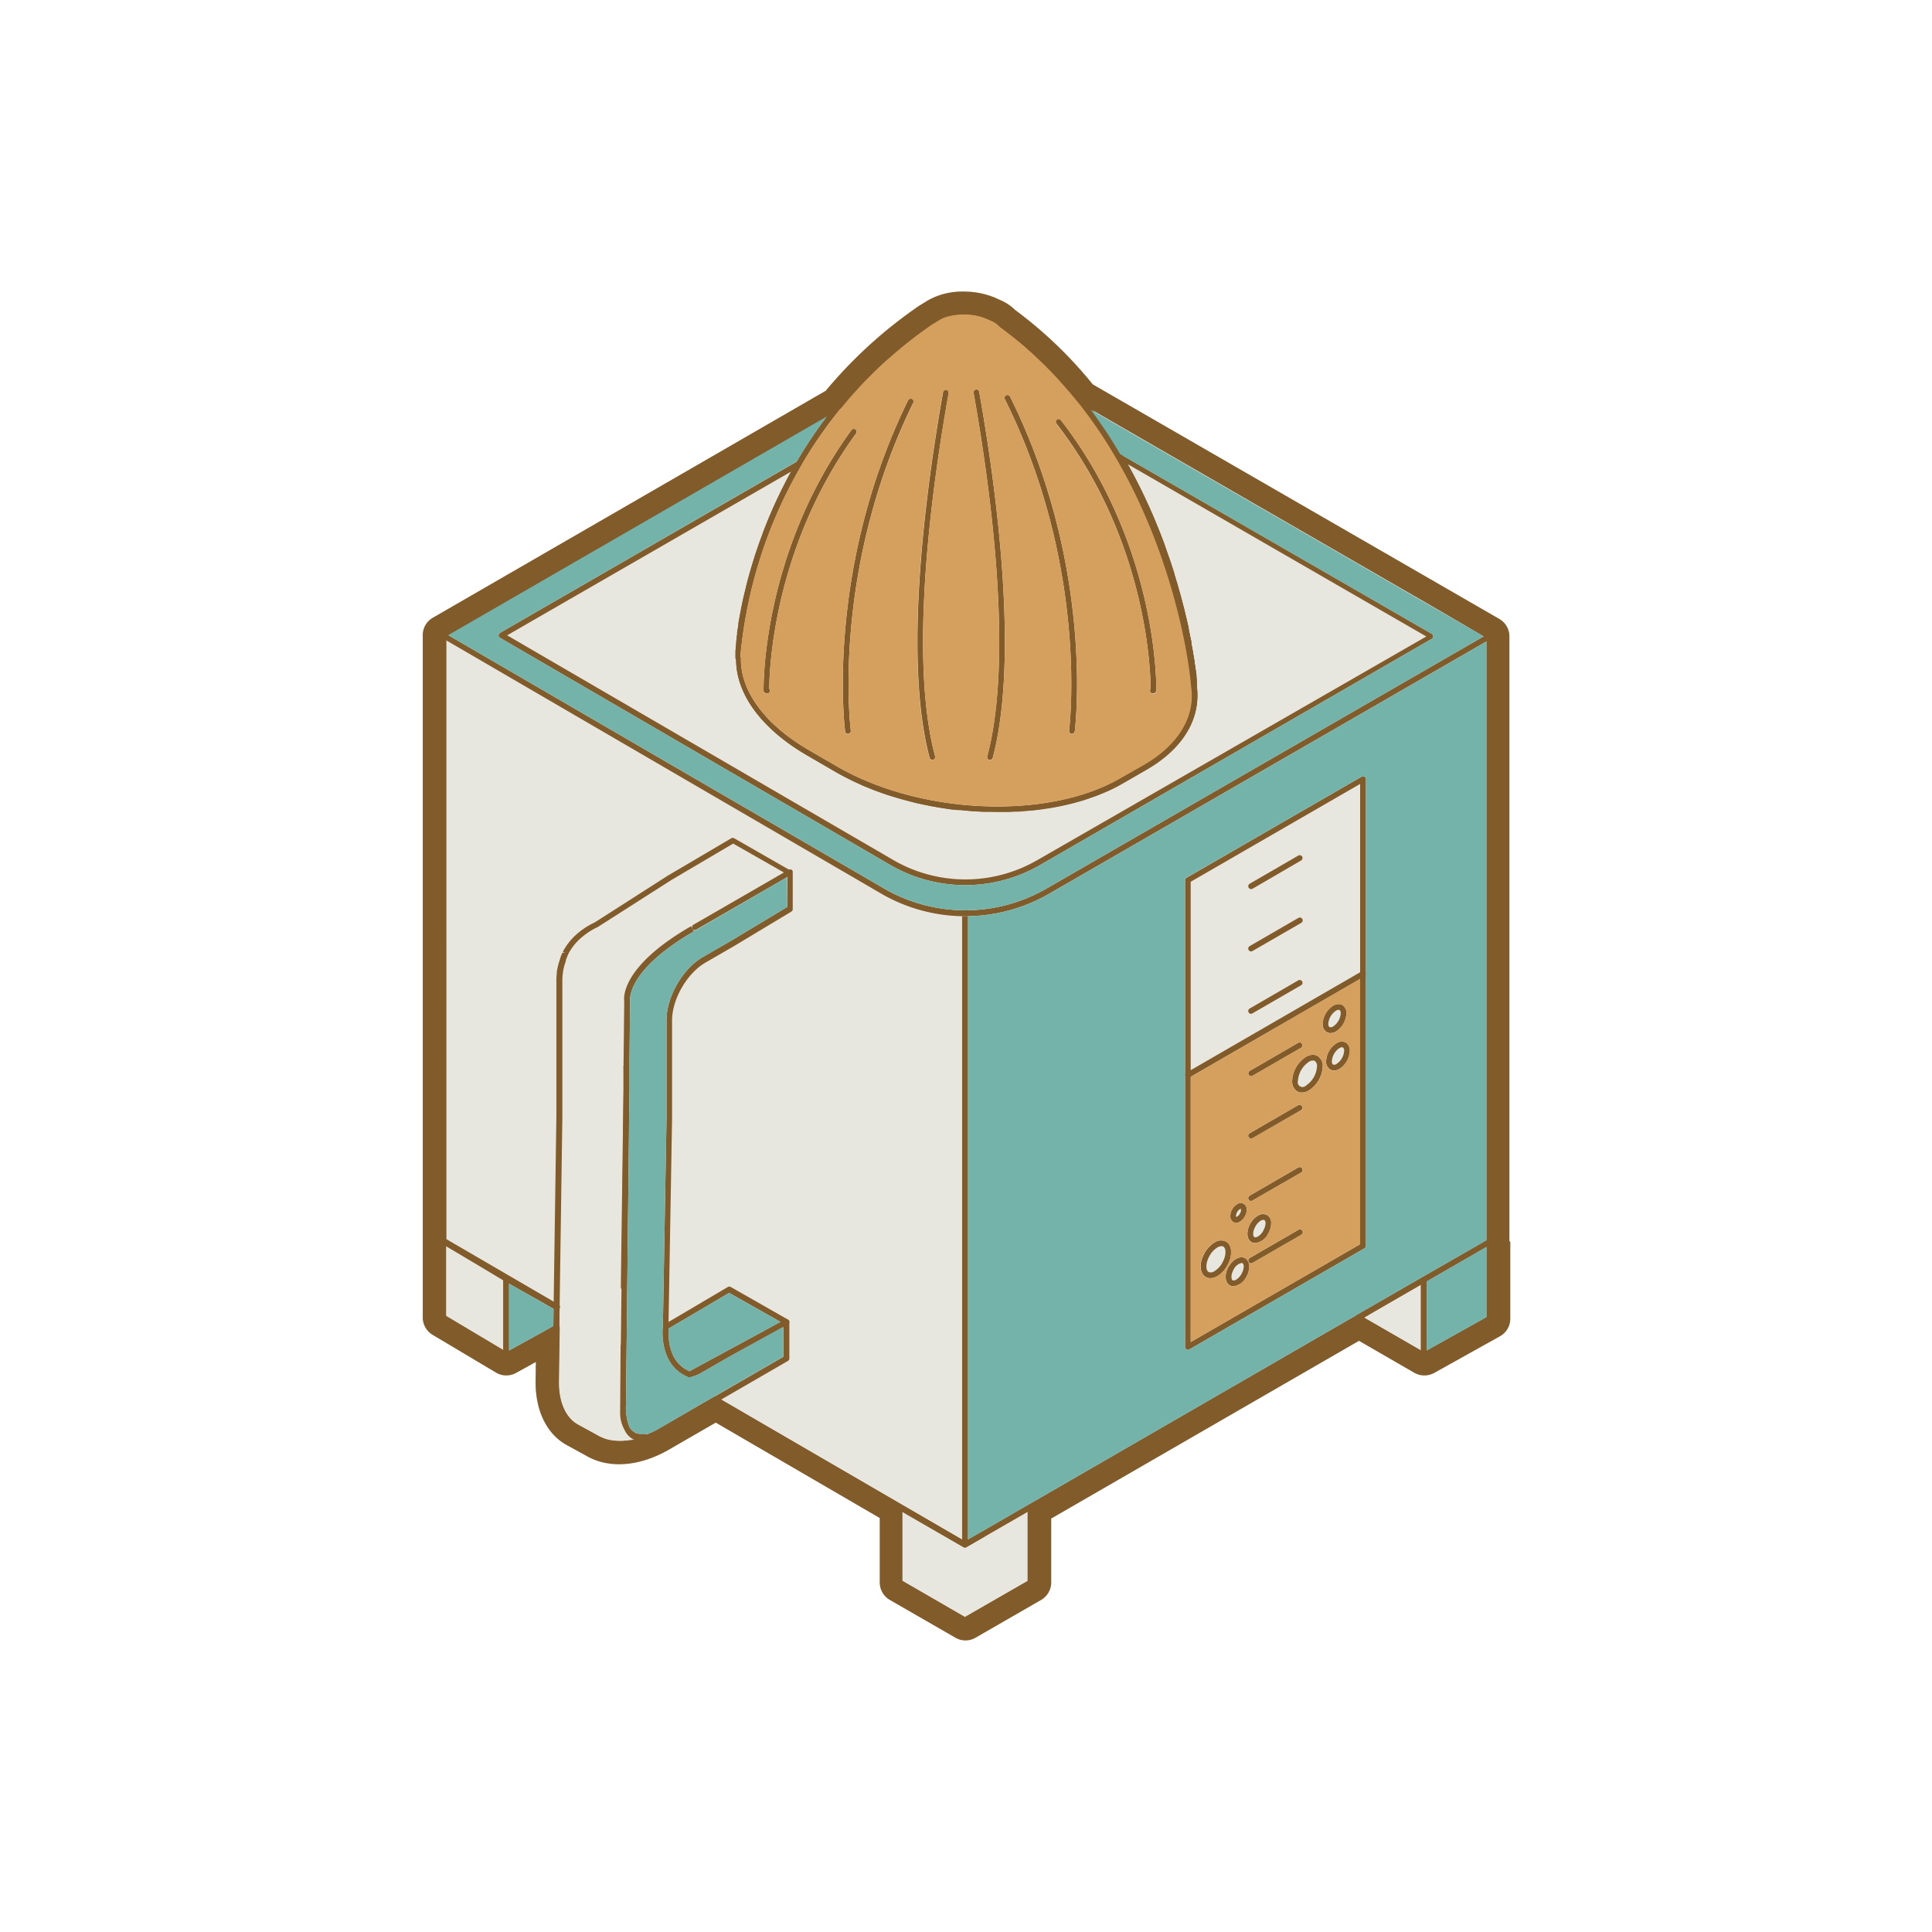 <svg id="Layer_1" data-name="Layer 1" xmlns="http://www.w3.org/2000/svg" viewBox="0 0 500 500"><defs><style>.cls-1{fill:#e8e7df;}.cls-2{fill:#825b2b;}.cls-3{fill:#d59f5e;}.cls-4{fill:#73b3a9;}</style></defs><path class="cls-1" d="M311.77,324.23a7.34,7.34,0,0,1,2.53-2.67,2.93,2.93,0,0,1,3-.22c1.64.93,1.76,3.69.28,6.25a7.3,7.3,0,0,1-2.55,2.67,3.69,3.69,0,0,1-1.79.53,2.4,2.4,0,0,1-1.21-.31C310.41,329.53,310.29,326.79,311.77,324.23Z"/><path class="cls-1" d="M318.46,315.26a3.2,3.2,0,0,1,.45-2.31,3.53,3.53,0,0,1,1.24-1.3,1.66,1.66,0,0,1,1.72-.1c.94.53,1.05,1.94.27,3.27a3.47,3.47,0,0,1-1.25,1.32,1.93,1.93,0,0,1-1,.28,1.41,1.41,0,0,1-.72-.19A1.58,1.58,0,0,1,318.46,315.26Z"/><path class="cls-1" d="M322.29,325.65a2.38,2.38,0,0,1,1,2.15,5.42,5.42,0,0,1-.77,2.65,4.31,4.31,0,0,1-3.34,2.43,1.9,1.9,0,0,1-.95-.25c-1.29-.74-1.41-2.86-.28-4.82S321,324.89,322.29,325.65Z"/><path class="cls-1" d="M323.61,316.63a5.27,5.27,0,0,1,1.91-2,2.14,2.14,0,0,1,3.45,2,5.43,5.43,0,0,1-.79,2.67,4.28,4.28,0,0,1-3.34,2.41,1.83,1.83,0,0,1-1-.25C322.6,320.7,322.48,318.58,323.61,316.63Z"/><path class="cls-1" d="M337,318.55a.73.73,0,0,1-.26,1l-12.63,7.29a.66.66,0,0,1-.37.1.74.74,0,0,1-.37-1.37L336,318.29A.73.73,0,0,1,337,318.55Z"/><path class="cls-1" d="M323.15,310.44a.73.73,0,0,1,.26-1L336,302.14a.73.73,0,0,1,1,.27.75.75,0,0,1-.26,1l-12.63,7.27a.6.6,0,0,1-.37.11A.74.74,0,0,1,323.15,310.44Z"/><path class="cls-1" d="M323.15,294.29a.73.73,0,0,1,.26-1L336,286a.75.75,0,0,1,.75,1.29l-12.63,7.29a.75.75,0,0,1-.37.09A.74.74,0,0,1,323.15,294.29Z"/><path class="cls-1" d="M323.15,278.15a.72.72,0,0,1,.26-1L336,269.86a.74.74,0,0,1,.75,1.27l-12.63,7.29a.6.6,0,0,1-.37.11A.72.72,0,0,1,323.15,278.15Z"/><path class="cls-1" d="M338,273.52a3.62,3.62,0,0,1,1.81-.54,2.43,2.43,0,0,1,1.21.32,2.92,2.92,0,0,1,1.31,2.71,7.77,7.77,0,0,1-3.59,6.2,3.61,3.61,0,0,1-1.79.54,2.51,2.51,0,0,1-1.22-.31,3,3,0,0,1-1.3-2.73A7.8,7.8,0,0,1,338,273.52Z"/><path class="cls-1" d="M342.32,265a5.89,5.89,0,0,1,2.71-4.69,2.77,2.77,0,0,1,1.4-.41,2,2,0,0,1,1,.25,2.37,2.37,0,0,1,1,2.15,5.89,5.89,0,0,1-2.69,4.68,3,3,0,0,1-1.42.42,1.91,1.91,0,0,1-1-.26A2.35,2.35,0,0,1,342.32,265Z"/><path class="cls-1" d="M348.29,269.8a2.41,2.41,0,0,1,1,2.16,5.91,5.91,0,0,1-2.7,4.67,2.77,2.77,0,0,1-1.41.41,2,2,0,0,1-1-.25,2.36,2.36,0,0,1-1.06-2.15,5.86,5.86,0,0,1,2.7-4.66A2.37,2.37,0,0,1,348.29,269.8Z"/><path class="cls-1" d="M353.13,201a.7.7,0,0,0-.74,0l-45.33,26.17a.72.72,0,0,0-.37.64V348.6a.7.7,0,0,0,.37.63.58.58,0,0,0,.37.11.66.66,0,0,0,.37-.11l45.33-26.17a.72.72,0,0,0,.37-.64V201.59A.7.7,0,0,0,353.13,201ZM352,322l-43.85,25.32V278.67L352,253.34Z"/><path class="cls-1" d="M390.63,321.18V164.68a5.21,5.21,0,0,0-2.6-4.49L282.81,99.48A110.05,110.05,0,0,0,262.69,80.2a12.37,12.37,0,0,0-4-2.62L257.41,77a21,21,0,0,0-8.07-1.54,18,18,0,0,0-9.17,2.26L238,79.05a.91.91,0,0,0-.23.15,118.81,118.81,0,0,0-24.08,21.94L112,159.88a5.19,5.19,0,0,0-2.59,4.49V341a5.23,5.23,0,0,0,2.53,4.44l16.43,9.79a5.22,5.22,0,0,0,5.16.09l5.15-2.84-.07,5.26c0,7.51,2.95,13.43,8.07,16.25l5.38,2.95c5.76,3.18,13.47,2.56,21-1.74l.23-.14,11.95-6.89,42.44,24.69v16.68a5.23,5.23,0,0,0,2.59,4.51l17,9.79a5.16,5.16,0,0,0,5.19,0l17-9.79a5.23,5.23,0,0,0,2.59-4.51V393l79.65-46,14.37,8.3a5.29,5.29,0,0,0,5.12,0l17-9.48a5.18,5.18,0,0,0,2.67-4.52V321.4A1.28,1.28,0,0,0,390.63,321.18ZM225.68,96.83c.94-.94,1.9-1.84,2.86-2.74.61-.57,1.22-1.12,1.84-1.63l.19-.17a2.46,2.46,0,0,1,.25-.22l.17-.15c.45-.4.91-.78,1.37-1.17,1.77-1.49,3.59-2.93,5.44-4.31,1.08-.8,2.16-1.58,3.27-2.34l2.15-1.32a8.68,8.68,0,0,1,1.26-.59c.19-.07.4-.13.61-.19a16.62,16.62,0,0,1,7.11-.36c.31.06.61.11.9.18s.51.13.76.21a4.91,4.91,0,0,1,.68.22,6.26,6.26,0,0,1,.65.25l1.19.52a6.46,6.46,0,0,1,2.26,1.52s0,0,.06.06l.06.06c.77.55,1.53,1.13,2.27,1.71.33.25.67.5,1,.78a1,1,0,0,1,.16.12c.51.4,1,.82,1.52,1.23v0c.22.17.43.35.65.54l.37.31c.68.58,1.37,1.17,2,1.78,1.7,1.54,3.36,3.14,5,4.82.61.62,1.21,1.26,1.81,1.91.31.31.6.63.9,1s.59.66.87,1,.6.65.88,1,.59.68.87,1c.58.68,1.14,1.38,1.71,2.08l.09.1s0,0,0,0c.27.34.55.68.82,1a118.56,118.56,0,0,1,9,13.34c13.38,22.78,18.55,47.95,19.5,59.27a14.72,14.72,0,0,1,.16,2.37v.22c-.09,6.83-4.5,13.11-12.43,17.69l-6.09,3.51c-18.8,10.86-51.74,9.45-73.43-3.16l-7.17-4.16c-11.35-6.61-17.77-15.29-17.59-23.81a.64.64,0,0,0-.15-.44,119.87,119.87,0,0,1,15.89-49.6,113,113,0,0,1,10.08-14.56s0-.05.06-.07a0,0,0,0,0,0,0s0,0,.06,0c.83-1,1.67-2,2.52-3s1.79-2,2.71-3c.68-.72,1.36-1.41,2.06-2.11Q225.31,97.18,225.68,96.83ZM173,344.52a3.39,3.39,0,0,1,0-.47.53.53,0,0,1,0-.13.22.22,0,0,1,0-.11l15.68-9.24L202,342.11l-23.59,12.77h0c-.18-.08-.33-.16-.49-.25a8.28,8.28,0,0,1-4-4.46c-.09-.21-.17-.43-.24-.64a7.08,7.08,0,0,1-.22-.75c-.06-.23-.12-.45-.17-.66a.06.06,0,0,0,0,0,15.81,15.81,0,0,1-.28-3C173,344.88,173,344.7,173,344.52ZM228.75,230,116,164.37l98-56.6a117.08,117.08,0,0,0-7.77,11.63v0L129.4,163.79a.74.74,0,0,0-.37.63.73.73,0,0,0,.37.64l101,58.79a38.66,38.66,0,0,0,38.68.07l101.46-58.59a.74.74,0,0,0,.37-.64.76.76,0,0,0-.37-.64l-80.65-46.53h0c-.59-1-1.2-2-1.82-3s-1.19-1.86-1.79-2.8-1.08-1.61-1.65-2.41c-.77-1.11-1.55-2.21-2.37-3.27l87.33,50.38L384,164.68,270.76,230A42,42,0,0,1,228.75,230Zm-97,102.24,4.43,2.5,7.14,4.05-.07,4.44-2.83,1.57-2.52,1.38-6.15,3.39ZM170,370.06a1.88,1.88,0,0,1-.36.18,1.06,1.06,0,0,1-.28.13,6.54,6.54,0,0,1-.77.36c-.13,0-.23.09-.35.12l-.25.07a.63.63,0,0,1-.8.18l-.38,0a3.54,3.54,0,0,1-.45,0h-.11a1.27,1.27,0,0,1-.28,0l-.25,0h-.16a.39.39,0,0,0-.18,0h-.08l-.17-.13s-.06,0-.08,0l-.18-.06a.57.57,0,0,0-.29,0,.69.69,0,0,0-.24-.19,1.68,1.68,0,0,1-.44-.29l-.3-.22-.19-.19v0l0,0,0,0s0,0,0,0a1.56,1.56,0,0,1-.18-.21.3.3,0,0,0-.07-.1.57.57,0,0,0-.08-.13,2.08,2.08,0,0,1-.19-.29,14,14,0,0,1-.89-5.73l.89-81.8v-.23l0-2.68,0-2.83h0l.18-16.85a.66.66,0,0,0,0-.14c0-.09-1.22-7.72,16.53-18l-.37-.64a.72.72,0,0,0,.64.37.71.71,0,0,0,.37-.1L203.73,227v7.73l-14.31,8.62-7.57,4.37c-5.16,3-9.35,10.25-9.35,16.21l0,25.42-.95,53.92c0,.11-1.28,10,6.6,13.13a.78.78,0,0,0,.26,0h.15s0,0,0,0l.12,0a9.4,9.4,0,0,0,2.9-1.14l7.56-4.35,13.58-7.5v7.74l-18,10.4h-.05l0,0-3.23,1.87Zm181.15-29.7-84.81,49-12.22,7.07h0l-3.61,2.07V237.12h-.66a43.31,43.31,0,0,0,21.69-5.81L384.7,166V321l-16.59,9.58L353.41,339Zm33.59.5-15.5,8.66v-17.9l15.41-8.9,0,0h.05Zm-87-162.55a.75.75,0,0,0-.1.77.78.78,0,0,0,.68.43.89.89,0,0,0,.31-.06l.16-.08a.74.74,0,0,0,.43-.66c0-.36.67-37.25-24.7-70a.75.75,0,0,0-1.05-.14.76.76,0,0,0-.13,1C297,140.17,297.77,174.35,297.77,178.31Zm-21.08,10.75a.74.74,0,0,0,.62.85h.1a.74.74,0,0,0,.74-.64c.05-.42,5.34-42.25-16.79-86.7a.75.75,0,0,0-1.34.66C282,147.25,276.73,188.66,276.69,189.06Zm-21.19,6.65a.76.76,0,0,0,.52.92.65.65,0,0,0,.19,0,.76.76,0,0,0,.72-.55c6.94-26.18.78-70.59-3.52-94.74a.73.73,0,0,0-.85-.59.75.75,0,0,0-.6.86C256.23,125.64,262.38,169.8,255.5,195.71Zm-14.26.94a.62.62,0,0,0,.19,0,.76.76,0,0,0,.52-.92c-6.85-25.82-.74-69.89,3.51-93.88a.74.74,0,1,0-1.45-.26c-4.28,24.1-10.42,68.42-3.48,94.53A.75.75,0,0,0,241.24,196.65Zm-22.52-7.38a.72.72,0,0,0,.73.64h.1a.77.77,0,0,0,.64-.85c-.06-.4-5.22-41.18,16.16-84.83a.74.74,0,0,0-.34-1,.75.75,0,0,0-1,.34C213.43,147.64,218.66,188.85,218.72,189.27Zm2.62-78.06a.72.72,0,0,0-1,.16c-23.33,32-22.73,67-22.71,67.34a.73.73,0,0,0,.46.66l.18.08a.67.67,0,0,0,.28.06.73.73,0,0,0,.68-.46.72.72,0,0,0-.12-.77c0-3.91.73-36.23,22.41-66A.72.72,0,0,0,221.34,111.21Z"/><path class="cls-2" d="M144,339a.75.75,0,0,1-.38-.1l-29.48-17.15a.74.74,0,0,1-.37-.64V164.37a.74.74,0,1,1,1.48,0V320.66L144.4,337.6A.74.74,0,0,1,144,339Z"/><path class="cls-2" d="M386.18,164.68V321.4a.75.75,0,0,1-.37.64l-1.09.65h-.05l0,0-15.41,8.9-1.48.84v0l-13.42,7.73s0,0-.05,0l-2.77,1.6-84.07,48.55-1.48.84v0l-11.11,6.4s0,0,0,0l-4.72,2.73a.71.71,0,0,1-.37.1.66.66,0,0,1-.37-.1L232,390.3,185.15,363l-.37-.21a.73.73,0,0,1-.27-1,.74.74,0,0,1,.2-.23l0,0h.05a.34.34,0,0,1,.15-.06.74.74,0,0,1,.56.07l1.1.64L249,398.46l.74.43.74-.43,3.61-2.07h0l12.22-7.07,84.81-49,2.28-1.32,14.7-8.49L384.7,321V164.68a.74.74,0,0,1,.74-.74.76.76,0,0,1,.3.05l.07,0a.57.57,0,0,1,.15.12.61.61,0,0,1,.12.15A.64.64,0,0,1,386.18,164.68Z"/><path class="cls-2" d="M384.63,322.72l-15.41,8.9,15.45-8.92A0,0,0,0,1,384.63,322.72Zm1.55-1.41a.7.7,0,0,0-.35-.55.75.75,0,0,0-.74,0l-.86.5-.29.17h0l-15.82,9.12a.76.76,0,0,0-.37.64v19.58a.75.75,0,0,0,.37.66.81.81,0,0,0,.74,0l17-9.48a.71.71,0,0,0,.39-.64V321.4A.15.15,0,0,0,386.18,321.31Zm-1.46,19.55-15.5,8.66v-17.9l15.45-8.92h.05Z"/><path class="cls-2" d="M368.85,330.55a.75.75,0,0,0-.74,0L353.41,339l-2.28,1.32a.75.75,0,0,0-.35.64.74.74,0,0,0,.37.63l.35.21,16.61,9.59a.81.81,0,0,0,.74,0,.75.75,0,0,0,.37-.66V331.19A.72.72,0,0,0,368.85,330.55Zm-14.7,9.78h0l13.57-7.85v17L353,341Z"/><path class="cls-2" d="M249.72,420.09a.74.74,0,0,1-.37-.1l-16.95-9.8a.73.73,0,0,1-.37-.64V390a.74.74,0,0,1,1.11-.65l16.59,9.58,16.59-9.58a.75.75,0,0,1,.74,0,.74.74,0,0,1,.37.64v19.59a.73.73,0,0,1-.37.64l-17,9.8A.69.69,0,0,1,249.72,420.09Zm-16.21-11,16.21,9.38L266,409.12V391.24L250.1,400.4a.75.75,0,0,1-.74,0l-15.85-9.15Z"/><path class="cls-2" d="M131.39,330.32l0,0L115.83,321l-.55-.32-.35-.21a.75.75,0,0,0-.74,0,.73.73,0,0,0-.39.64V341a.77.77,0,0,0,.37.63l16.42,9.8h0a.69.69,0,0,0,.37.1.6.6,0,0,0,.2,0,.44.44,0,0,0,.16-.06h0a.74.74,0,0,0,.37-.64V330.92A.68.68,0,0,0,131.39,330.32Zm-16.11-7.93,14.95,8.95v18.15l-14.95-8.92Z"/><path class="cls-2" d="M144.4,337.66l-1.1-.62-11.91-6.72,0,0a.7.7,0,0,0-.74,0,.72.72,0,0,0-.37.63v19.87a.76.76,0,0,0,.36.64h0a.69.69,0,0,0,.37.1.6.6,0,0,0,.2,0,.44.44,0,0,0,.16-.06h0l11.86-6.52v0l1.11-.6a.77.77,0,0,0,.38-.61v-.07l.08-5.29v-.05A.76.76,0,0,0,144.4,337.66Zm-4,7.1-2.52,1.38-6.15,3.41V332.2l4.43,2.5,7.14,4v0l-.07,4.44Z"/><path class="cls-2" d="M386.08,164.31a.61.61,0,0,0-.12-.15.57.57,0,0,0-.15-.12l-.07,0L279.9,102.93l-.12-.07a.73.73,0,0,0-.93.16.7.7,0,0,0,0,.93.47.47,0,0,1,.06.09s0,0,0,0c.27.34.55.68.82,1a118.56,118.56,0,0,1,9,13.34c13.38,22.78,18.55,47.95,19.5,59.27a14.72,14.72,0,0,1,.16,2.37v.22c-.09,6.83-4.5,13.11-12.43,17.69l-6.09,3.51c-18.8,10.86-51.74,9.45-73.43-3.16l-7.17-4.16c-11.35-6.61-17.77-15.29-17.59-23.81a.64.64,0,0,0-.15-.44,119.87,119.87,0,0,1,15.89-49.6,113,113,0,0,1,10.08-14.56s0-.05.06-.07a0,0,0,0,0,0,0,.74.74,0,0,0,0-1,.72.72,0,0,0-.93-.16l-.1,0,0,0L114.25,163.68l-.08,0a.41.41,0,0,0-.14.12.53.53,0,0,0-.12.14.65.65,0,0,0-.11.38.72.72,0,0,0,.37.63l1.11.65L228,231.24a43.37,43.37,0,0,0,43.49.07L384.7,166l1.11-.64a.73.73,0,0,0,.37-.63A.64.64,0,0,0,386.08,164.31ZM270.76,230a42,42,0,0,1-42-.08L116,164.37l98-56.6a117.08,117.08,0,0,0-7.77,11.63v0a.76.76,0,0,0-.11.16c-.46.8-.92,1.59-1.35,2.37l-.41.77c-.31.56-.61,1.13-.91,1.69l-1.21,2.39-.18.37c-.1.2-.21.41-.29.6s-.11.21-.15.31-.11.21-.14.3-.08.18-.13.27-.09.16-.13.25-.08.18-.12.27c-.33.68-.62,1.34-.92,2-.19.4-.37.82-.53,1.22-.57,1.27-1.08,2.53-1.56,3.76-.29.74-.58,1.48-.84,2.21s-.55,1.48-.8,2.2c-.18.48-.34,1-.49,1.41-.09.25-.18.5-.25.76l-.17.47c-.17.55-.35,1.1-.51,1.63l-.18.56-.45,1.5c-.2.68-.4,1.35-.57,2-.06.21-.12.41-.17.61-.15.54-.29,1.09-.43,1.61-.06.24-.12.48-.17.71s-.15.59-.21.88-.15.62-.22.91-.15.6-.21.89c-.16.67-.3,1.32-.43,2-.11.46-.19.89-.27,1.32a.28.28,0,0,0,0,.09c-.06.26-.11.53-.17.8s-.07.43-.11.63-.09.49-.14.73a3,3,0,0,1-.06.34c0,.12,0,.25-.07.37s0,.12,0,.16-.06.34-.08.52a1.08,1.08,0,0,0,0,.19c-.06.39-.12.76-.18,1.12s-.09.57-.14.84,0,.3,0,.43-.05.36-.08.52a5,5,0,0,1-.07.56,1.52,1.52,0,0,1,0,.21s0,0,0,0c-.05.35-.08.69-.12,1a1.66,1.66,0,0,0,0,.22.18.18,0,0,1,0,.11c-.07.72-.13,1.34-.17,1.85,0,.07,0,.15,0,.22v0a1,1,0,0,0,0,.17c0,.06,0,.12,0,.16s0,0,0,.06c0,.22,0,.41,0,.56s0,.48,0,.49a.82.82,0,0,0,.16.49c0,8.95,6.65,17.94,18.33,24.73l7.17,4.16c.71.41,1.42.81,2.16,1.2s1.67.87,2.53,1.27l.27.14,2.18,1c.92.4,1.85.77,2.8,1.14.63.25,1.27.49,1.92.71,1,.36,2,.7,3,1,.45.13.89.28,1.33.4.23.07.45.15.69.21s.43.13.65.17l.56.17.31.08c.49.12,1,.26,1.48.37a4.5,4.5,0,0,0,.7.18c.34.09.67.18,1,.24l1.37.3c.73.16,1.46.29,2.2.44l1.76.31c.52.09,1.05.18,1.57.25l1.75.26.4,0h.21q.47.08.93.12a1.63,1.63,0,0,0,.31,0l.31,0,.27,0c1.13.13,2.26.24,3.39.31l1.16.08h0l1.19.06c.16,0,.34,0,.51,0h.69c.35,0,.69,0,1.05,0s.58,0,.86,0H259c.29,0,.57,0,.86,0h.57l1.12,0h0l1.11-.06c.2,0,.39,0,.57,0,.63,0,1.29-.09,1.92-.14l1.41-.11c.18,0,.36,0,.52-.06a.16.16,0,0,0,.12,0c.34,0,.68-.06,1-.1s.61-.08.9-.12l1.91-.28.45-.06c1.44-.24,2.83-.51,4.21-.82s2.81-.68,4.16-1.08c.43-.13.86-.26,1.27-.41a10.16,10.16,0,0,0,1-.34l1.38-.48a.85.85,0,0,0,.17-.06c.59-.23,1.18-.46,1.76-.71s1.2-.5,1.79-.78c1.17-.55,2.31-1.14,3.39-1.77l6.09-3.51c8.39-4.83,13.07-11.55,13.17-18.92a.57.57,0,0,0,0-.26,19.24,19.24,0,0,0-.16-2.53,2.87,2.87,0,0,1,0-.36s0-.07,0-.13a2.46,2.46,0,0,0,0-.26c0-.11,0-.25,0-.4a0,0,0,0,0,0,0,.81.81,0,0,0,0-.15c0-.06,0-.13,0-.19s0-.37-.06-.58a.42.42,0,0,1,0-.12v-.09c0-.1,0-.2,0-.32,0-.28-.08-.59-.12-.93s-.09-.69-.15-1-.12-.94-.21-1.44c0-.31-.09-.65-.14-1s-.15-.86-.23-1.32a.18.18,0,0,0,0-.06c0-.24-.08-.47-.12-.73s-.07-.4-.12-.62-.1-.58-.16-.89-.08-.4-.12-.6a2,2,0,0,0,0-.2c0-.26-.1-.53-.16-.81s-.08-.39-.12-.58-.12-.58-.18-.87-.13-.61-.19-.91l0-.22c-.1-.52-.22-1-.35-1.57-.15-.71-.33-1.42-.51-2.16-.07-.28-.14-.58-.22-.88,0,0,0-.06,0-.1-.08-.3-.15-.61-.24-.92-.43-1.7-.92-3.48-1.45-5.32q-.15-.56-.33-1.11c-.17-.59-.35-1.2-.55-1.81l0-.13c-.28-.92-.59-1.85-.9-2.8-.21-.64-.43-1.29-.67-1.95-.33-.95-.68-1.92-1-2.89-.13-.37-.26-.74-.41-1.11l-.24-.64c-.1-.25-.19-.5-.3-.76-.26-.68-.53-1.37-.82-2.07s-.67-1.63-1-2.44a6.66,6.66,0,0,1-.31-.73l-.51-1.13c-.56-1.29-1.17-2.59-1.79-3.91-.41-.87-.84-1.75-1.29-2.62-.18-.37-.37-.74-.56-1.11-.76-1.48-1.56-3-2.39-4.46-.46-.8-.9-1.59-1.37-2.38a.82.82,0,0,0-.11-.17h0c-.59-1-1.2-2-1.82-3s-1.19-1.86-1.79-2.8-1.08-1.61-1.65-2.41c-.77-1.11-1.55-2.21-2.37-3.27l87.33,50.38L384,164.68Z"/><path class="cls-2" d="M370.58,164.05l-80.65-46.53h0l-.16-.09a.74.74,0,0,0-1,1c13.38,22.78,18.55,47.95,19.5,59.27a14.72,14.72,0,0,1,.16,2.37v.22c-.09,6.83-4.5,13.11-12.43,17.69l-6.09,3.51c-18.8,10.86-51.74,9.45-73.43-3.16l-7.17-4.16c-11.35-6.61-17.77-15.29-17.59-23.81a.64.64,0,0,0-.15-.44,119.87,119.87,0,0,1,15.89-49.6.74.74,0,0,0-1-1l-.16.09v0L129.4,163.79a.74.74,0,0,0-.37.63.73.73,0,0,0,.37.64l101,58.79a38.66,38.66,0,0,0,38.68.07l101.46-58.59a.74.74,0,0,0,.37-.64A.76.76,0,0,0,370.58,164.05Zm-102.2,58.59a37.18,37.18,0,0,1-37.2-.07l-99.93-58.15L204.82,122l-.41.77c-.31.56-.61,1.13-.91,1.69l-1.21,2.39-.18.37c-.1.2-.21.41-.29.6s-.11.21-.15.31-.19.39-.27.57-.09.16-.13.25-.08.18-.12.27c-.33.68-.62,1.34-.92,2-.19.4-.37.82-.53,1.22-.57,1.27-1.08,2.53-1.56,3.76-.29.74-.58,1.48-.84,2.21s-.55,1.48-.8,2.2c-.18.48-.34,1-.49,1.41-.09.25-.18.5-.25.76l-.17.47c-.17.55-.35,1.1-.51,1.63l-.18.56-.45,1.5c-.2.68-.4,1.35-.57,2-.06.21-.12.41-.17.61-.15.54-.29,1.09-.43,1.61-.06.24-.12.48-.17.71s-.15.59-.21.88-.15.62-.22.91-.15.6-.21.89c-.16.67-.3,1.32-.43,2-.11.46-.19.89-.27,1.32a.28.28,0,0,0,0,.09c-.06.26-.11.53-.17.8s-.07.43-.11.63-.09.49-.14.73a3,3,0,0,1-.06.34c0,.12,0,.25-.07.37s-.08.46-.1.68a1.08,1.08,0,0,0,0,.19c-.06.39-.12.76-.18,1.12s-.09.57-.14.84,0,.3,0,.43-.05.36-.08.52a5,5,0,0,1-.07.56,1.52,1.52,0,0,1,0,.21s0,0,0,0c-.05.35-.08.69-.12,1a1.66,1.66,0,0,0,0,.22.18.18,0,0,1,0,.11c-.07.72-.13,1.34-.17,1.85,0,.07,0,.15,0,.22v0a.09.09,0,0,0,0,.05V169c0,.06,0,.12,0,.16s0,0,0,.06c0,.22,0,.41,0,.56s0,.48,0,.49a.82.82,0,0,0,.16.49c0,8.95,6.65,17.94,18.33,24.73l7.17,4.16c.71.41,1.42.81,2.16,1.2s1.67.87,2.53,1.27l.27.14,2.18,1c.92.4,1.85.77,2.8,1.14.63.25,1.27.49,1.92.71,1,.36,2,.7,3,1,.45.13.89.28,1.33.4l1.34.38c.78.22,1.57.43,2.35.62a4.5,4.5,0,0,0,.7.18c.78.2,1.58.37,2.38.54s1.46.29,2.2.44l1.76.31c.52.09,1.05.18,1.57.25.71.11,1.42.21,2.15.3h.21q.47.08.93.12a1.63,1.63,0,0,0,.31,0l.31,0,.27,0c1.13.13,2.26.24,3.39.31l1.16.08h0l1.19.06c.4,0,.8,0,1.2,0,.91,0,1.83.05,2.75.05H259c.29,0,.57,0,.86,0h.57c.75,0,1.51-.05,2.26-.09.2,0,.39,0,.57,0,.63,0,1.29-.09,1.92-.14s1.29-.1,1.93-.17a.16.16,0,0,0,.12,0c.63-.06,1.29-.15,1.92-.22l1.91-.28.45-.06c1.44-.24,2.83-.51,4.21-.82s2.81-.68,4.16-1.08c.43-.13.86-.26,1.27-.41a10.16,10.16,0,0,0,1-.34l1.38-.48a.85.85,0,0,0,.17-.06c.59-.23,1.18-.46,1.76-.71s1.2-.5,1.79-.78c1.17-.55,2.31-1.14,3.39-1.77l6.09-3.51c8.39-4.83,13.07-11.55,13.17-18.92a.57.57,0,0,0,0-.26,19.24,19.24,0,0,0-.16-2.53,2.87,2.87,0,0,1,0-.36s0-.07,0-.13a2.46,2.46,0,0,0,0-.26c0-.11,0-.25,0-.4a0,0,0,0,0,0,0,.81.81,0,0,0,0-.15c0-.06,0-.13,0-.19s-.06-.45-.09-.7,0-.26,0-.41-.08-.59-.12-.93-.09-.69-.15-1-.12-.94-.21-1.44c0-.31-.09-.65-.14-1s-.15-.86-.23-1.32a.18.18,0,0,0,0-.06c0-.24-.08-.47-.12-.73s-.07-.4-.12-.62-.1-.58-.16-.89l-.09-.5a.38.38,0,0,1,0-.1,2,2,0,0,0,0-.2c0-.26-.1-.53-.16-.81s-.08-.39-.12-.58-.12-.58-.18-.87-.13-.61-.19-.91l0-.22c-.1-.52-.22-1-.35-1.57-.15-.71-.33-1.42-.51-2.16-.07-.33-.14-.65-.23-1s-.15-.61-.24-.92c-.43-1.7-.92-3.48-1.45-5.32q-.15-.56-.33-1.11c-.17-.59-.35-1.2-.55-1.81l0-.13c-.28-.92-.59-1.85-.9-2.8-.21-.64-.43-1.29-.67-1.95-.33-.95-.68-1.92-1-2.89-.13-.37-.26-.74-.41-1.11l-.24-.64c-.1-.25-.19-.5-.3-.76-.26-.68-.53-1.37-.82-2.07s-.67-1.63-1-2.44a6.66,6.66,0,0,1-.31-.73l-.51-1.13c-.56-1.29-1.17-2.59-1.79-3.91-.41-.87-.84-1.75-1.29-2.62-.18-.37-.37-.74-.56-1.11-.76-1.48-1.56-3-2.39-4.46l77.32,44.62Zm-77.27-61.21c0-.18,0-.34.08-.52s0-.1,0-.16C191.18,161,191.13,161.21,191.11,161.43Zm10.29-32.78c0-.09.08-.18.13-.27s.09-.19.14-.3C201.56,128.28,201.48,128.47,201.4,128.65ZM306.26,158s0,.07,0,.1c.08.3.15.6.22.88C306.42,158.63,306.35,158.31,306.26,158Z"/><path class="cls-2" d="M309.74,177.54a2.87,2.87,0,0,1,0-.36s0-.07,0-.13a2.46,2.46,0,0,0,0-.26c0-.13,0-.28-.05-.44a.81.81,0,0,0,0-.15c0-.06,0-.13,0-.19s0-.37-.06-.58a1.33,1.33,0,0,1,0-.21c0-.1,0-.2,0-.32,0-.28-.08-.59-.12-.93s-.09-.69-.15-1-.12-.94-.21-1.44c0-.31-.09-.65-.14-1s-.15-.86-.23-1.32a.18.18,0,0,0,0-.06c0-.24-.08-.47-.12-.73s-.07-.4-.12-.62-.1-.58-.16-.89l-.09-.5a.38.38,0,0,1,0-.1,2,2,0,0,0,0-.2c0-.26-.1-.53-.16-.81s-.08-.39-.12-.58-.12-.58-.18-.87-.13-.61-.19-.91l0-.22c-.1-.52-.22-1-.35-1.57-.15-.71-.33-1.42-.51-2.16-.07-.28-.14-.58-.22-.88s-.16-.68-.25-1c-.43-1.7-.92-3.48-1.45-5.32q-.15-.56-.33-1.11c-.17-.59-.35-1.2-.55-1.81l0-.13c-.28-.92-.59-1.85-.9-2.8-.21-.64-.43-1.29-.67-1.95-.33-.95-.68-1.92-1-2.89-.13-.37-.26-.74-.41-1.11l-.24-.64c-.1-.25-.19-.5-.3-.76-.26-.68-.53-1.37-.82-2.07s-.67-1.63-1-2.44a6.66,6.66,0,0,1-.31-.73l-.51-1.13c-.56-1.29-1.17-2.59-1.79-3.91-.41-.87-.84-1.75-1.29-2.62-.18-.37-.37-.74-.56-1.11-.76-1.48-1.56-3-2.39-4.46-.46-.8-.9-1.59-1.37-2.38a.82.82,0,0,0-.11-.17h0c-.59-1-1.2-2-1.82-3s-1.19-1.86-1.79-2.8-1.08-1.61-1.65-2.41c-.77-1.11-1.55-2.21-2.37-3.27a0,0,0,0,0,0,0h0c-.74-1-1.51-2-2.28-3l-.09-.1a105.44,105.44,0,0,0-20.19-19.42A7.9,7.9,0,0,0,257,81.66l-1.26-.55c-4.1-1.77-9.92-1.6-13.26.41l-2.18,1.34a114.14,114.14,0,0,0-23.71,21.74l0,0a1.25,1.25,0,0,0-.09.12c-.81,1-1.6,2-2.38,3h0a117.08,117.08,0,0,0-7.77,11.63v0a.76.76,0,0,0-.11.16c-.46.8-.92,1.59-1.35,2.37l-.41.77c-.31.56-.61,1.13-.91,1.69l-1.21,2.39-.18.37c-.1.2-.21.41-.29.6s-.11.21-.15.31-.11.21-.14.3-.08.18-.13.27-.09.16-.13.25-.08.18-.12.27c-.33.68-.62,1.34-.92,2-.19.4-.37.82-.53,1.22-.57,1.27-1.08,2.53-1.56,3.76-.29.74-.58,1.48-.84,2.21s-.55,1.48-.8,2.2c-.18.48-.34,1-.49,1.41-.09.25-.18.5-.25.76l-.17.47c-.17.55-.35,1.1-.51,1.63l-.18.56-.45,1.5c-.2.68-.4,1.35-.57,2-.06.21-.12.41-.17.61-.15.54-.29,1.09-.43,1.61-.06.24-.12.48-.17.71s-.15.59-.21.88-.15.62-.22.91-.15.6-.21.89c-.16.67-.3,1.32-.43,2-.11.46-.19.89-.27,1.32a.28.28,0,0,0,0,.09c-.06.26-.11.53-.17.8s-.07.43-.11.63-.09.49-.14.73a3,3,0,0,1-.06.34l-.09.53c0,.18-.06.34-.08.52a1.08,1.08,0,0,0,0,.19c-.06.39-.12.76-.18,1.12s-.09.57-.14.84,0,.3,0,.43-.05.36-.08.52a5,5,0,0,1-.07.56,1.52,1.52,0,0,1,0,.21s0,0,0,0c-.05.35-.08.69-.12,1a1.66,1.66,0,0,0,0,.22.18.18,0,0,1,0,.11c-.07.72-.13,1.34-.17,1.85,0,.07,0,.15,0,.22v0a.09.09,0,0,0,0,.05V169c0,.06,0,.12,0,.16s0,0,0,.06c0,.22,0,.41,0,.56s0,.48,0,.49a.82.82,0,0,0,.16.49c0,8.95,6.65,17.94,18.33,24.73l7.17,4.16c.71.41,1.42.81,2.16,1.2s1.67.87,2.53,1.27l.27.14,2.18,1c.92.4,1.85.77,2.8,1.14.63.25,1.27.49,1.92.71,1,.36,2,.7,3,1,.45.13.89.28,1.33.4.23.07.45.15.69.21s.43.13.65.17l.56.17.31.08c.49.12,1,.26,1.48.37a4.5,4.5,0,0,0,.7.18c.34.09.67.18,1,.24l1.37.3c.73.16,1.46.29,2.2.44l1.76.31c.52.09,1.05.18,1.57.25l1.75.26.4,0h.21q.47.08.93.12a1.63,1.63,0,0,0,.31,0l.31,0c1.08.12,2.16.22,3.26.3l.4,0,1.16.08h0l1.19.06c.16,0,.34,0,.51,0h.69c.35,0,.69,0,1.05,0s.58,0,.86,0H259c.29,0,.57,0,.86,0h.57l1.12,0h0l1.11-.06c.2,0,.39,0,.57,0,.63,0,1.29-.09,1.92-.14l1.41-.11c.18,0,.36,0,.52-.06a.16.16,0,0,0,.12,0c.34,0,.68-.06,1-.1s.61-.08.9-.12l1.91-.28.45-.06c1.44-.24,2.83-.51,4.21-.82s2.81-.68,4.16-1.08c.43-.13.86-.26,1.27-.41a10.16,10.16,0,0,0,1-.34l1.38-.48a.85.85,0,0,0,.17-.06c.59-.23,1.18-.46,1.76-.71s1.2-.5,1.79-.78c1.17-.55,2.31-1.14,3.39-1.77l6.09-3.51c8.39-4.83,13.07-11.55,13.17-18.92a.57.57,0,0,0,0-.26A19.24,19.24,0,0,0,309.74,177.54Zm-1.32,2.75c-.09,6.83-4.5,13.11-12.43,17.69l-6.09,3.51c-18.8,10.86-51.74,9.45-73.43-3.16l-7.17-4.16c-11.35-6.61-17.77-15.29-17.59-23.81a.64.64,0,0,0-.15-.44,119.87,119.87,0,0,1,15.89-49.6,113,113,0,0,1,10.08-14.56s0-.05.06-.07a0,0,0,0,0,0,0c.84-1,1.7-2,2.58-3s1.79-2,2.71-3c.68-.72,1.36-1.41,2.06-2.11a8.15,8.15,0,0,1,.72-.72c.94-.94,1.9-1.84,2.86-2.74.61-.57,1.22-1.12,1.84-1.63l.19-.17a2.46,2.46,0,0,1,.25-.22l.17-.15c.45-.41.91-.81,1.37-1.17,1.77-1.51,3.59-3,5.44-4.31,1.08-.8,2.16-1.58,3.27-2.34l2.15-1.32a8.68,8.68,0,0,1,1.26-.59c.19-.07.4-.13.61-.19a15.09,15.09,0,0,1,7.11-.36c.31.06.61.11.9.18s.51.13.76.21a4.91,4.91,0,0,1,.68.22,6.26,6.26,0,0,1,.65.25l1.19.52a6.46,6.46,0,0,1,2.26,1.52h0l0,.06.06.06c.77.55,1.53,1.13,2.27,1.71.33.25.67.5,1,.78a1,1,0,0,1,.16.12c.51.4,1,.82,1.52,1.23v0a7.74,7.74,0,0,1,.65.54l.37.31c.68.58,1.37,1.17,2,1.78,1.7,1.53,3.36,3.13,5,4.82.62.62,1.23,1.26,1.81,1.91.32.32.62.65.9,1s.59.66.87,1,.6.65.88,1,.61.68.87,1c.6.68,1.17,1.38,1.74,2.09a.47.47,0,0,1,.06.09s0,0,0,0h0l.8,1a118.56,118.56,0,0,1,9,13.34c13.38,22.78,18.55,47.95,19.5,59.27a14.72,14.72,0,0,1,.16,2.37Z"/><path class="cls-2" d="M221.5,112.25c-21.68,29.8-22.41,62.12-22.41,66a.72.72,0,0,1,.12.77.73.73,0,0,1-.68.46.67.67,0,0,1-.28-.06l-.18-.08a.73.73,0,0,1-.46-.66c0-.35-.62-35.29,22.71-67.34a.74.74,0,1,1,1.18.88Z"/><path class="cls-2" d="M236.35,104.23c-21.38,43.65-16.22,84.43-16.16,84.83a.77.77,0,0,1-.64.85h-.1a.72.72,0,0,1-.73-.64c-.06-.42-5.29-41.63,16.3-85.69a.75.75,0,0,1,1-.34A.74.74,0,0,1,236.35,104.23Z"/><path class="cls-2" d="M274.55,108.71a.75.75,0,0,0-1.05-.14.76.76,0,0,0-.13,1c23.67,30.56,24.4,64.74,24.4,68.7a.75.75,0,0,0-.1.77.78.78,0,0,0,.68.43.89.89,0,0,0,.31-.06l.16-.08a.74.74,0,0,0,.43-.66C299.27,178.35,299.92,141.46,274.55,108.71Z"/><path class="cls-2" d="M278.15,189.27a.74.74,0,0,1-.74.64h-.1a.74.74,0,0,1-.62-.85c0-.4,5.27-41.81-16.67-85.83a.75.75,0,0,1,1.34-.66C283.49,147,278.2,188.85,278.15,189.27Z"/><path class="cls-2" d="M203.9,341.49l-14.79-8.42a.77.77,0,0,0-.75,0l-15.25,9-1.15.67a.74.74,0,0,0-.37.53c0,.11-1.28,10,6.6,13.13a.78.78,0,0,0,.26,0h.09a.1.1,0,0,0,.09,0l.12,0,.06,0,25.08-13.57a.75.75,0,0,0,.39-.64v0A.71.71,0,0,0,203.9,341.49Zm-25.48,13.39h0c-.16-.08-.33-.15-.49-.25a8.28,8.28,0,0,1-4-4.46c-.09-.21-.17-.43-.24-.64a7.08,7.08,0,0,1-.22-.75c-.06-.23-.12-.45-.17-.66a.06.06,0,0,0,0,0,15.81,15.81,0,0,1-.28-3c0-.21,0-.39,0-.57a3.39,3.39,0,0,1,0-.47.53.53,0,0,1,0-.13v-.11h0l15.68-9.24L202,342.11Z"/><path class="cls-2" d="M204.84,225.07a.74.74,0,0,0-.65,0L190,216.94a.75.75,0,0,0-.74,0l-16.44,9.68-18.9,12.1a19.29,19.29,0,0,0-4.43,2.84,15.89,15.89,0,0,0-3.77,4.64s-.06.13-.07.15l.7.28-.77-.1c-.12.25-.24.5-.29.65a7.27,7.27,0,0,0-.34.92h0c0,.13-.09.27-.12.4s-.07.25-.13.42l-.07.23c-.06.23-.14.43-.18.65l-.13.55c-.09.43-.17.85-.23,1.26l0,.16c0,.08,0,.17,0,.26a16,16,0,0,0-.1,1.7c0,.47,0,6.36,0,13.19,0,9.45,0,20.74,0,22a.3.3,0,0,0,0,.13l-.7,47.9V337l0,1.62v.09l-.07,4.44v1.72L143,357.8c0,5.79,2.11,10.28,5.78,12.29l5.38,3a12.33,12.33,0,0,0,6.07,1.5,21.36,21.36,0,0,0,10.52-3.2l14.4-8.33,1.47-.84,17.28-10a.72.72,0,0,0,.38-.63v-9.43a.76.76,0,0,0-1.1-.65l-1.17.64-13.53,7.48L180.91,354a8.68,8.68,0,0,1-2.38,1l-.11,0h0c-.18-.08-.33-.16-.49-.25a8.28,8.28,0,0,1-4-4.46c-.09-.21-.17-.43-.24-.64a7.08,7.08,0,0,1-.22-.75c-.06-.23-.12-.45-.17-.66a.06.06,0,0,0,0,0,15.81,15.81,0,0,1-.28-3v-.3a2.44,2.44,0,0,1,0-.27,3.39,3.39,0,0,1,0-.47.53.53,0,0,1,0-.13.22.22,0,0,1,0-.11c0-.23,0-.38,0-.43l0-1.32.91-52.71v-.14l0-25.29c0-5.48,3.87-12.18,8.61-14.93l7.58-4.38,14.68-8.84a.72.72,0,0,0,.36-.64v-9.42A.77.77,0,0,0,204.84,225.07Zm-1.11,9.65-14.31,8.62-7.57,4.37c-5.16,3-9.35,10.25-9.35,16.21l0,25.42-.95,53.92c0,.11-1.28,10,6.6,13.13a.78.78,0,0,0,.26,0h.15s0,0,0,0l.12,0a9.4,9.4,0,0,0,2.9-1.14l7.56-4.35,13.58-7.5v7.74l-18,10.4h-.05l0,0-3.23,1.87L170,370.06a25.75,25.75,0,0,1-2.67,1.35.73.73,0,0,0-.55-.27,3.54,3.54,0,0,1-.45,0h-.11a1.27,1.27,0,0,1-.28,0,.64.64,0,0,1-.24,0h-.17a.39.39,0,0,0-.18,0h-.08a.82.82,0,0,0-.41.57.66.66,0,0,0,.12.55l-.91.25h0a2.2,2.2,0,0,1-.44.12l-.46.08-.12,0-.12,0a4.51,4.51,0,0,1-.72.12l-.17,0h-.22l-.72.08-.85,0a10.54,10.54,0,0,1-1.38-.09c-.26,0-.5-.06-.75-.11a.66.66,0,0,1-.15,0,6.9,6.9,0,0,1-1-.25c-.13,0-.27-.07-.4-.12a6.26,6.26,0,0,1-.65-.25,7.14,7.14,0,0,1-1-.47l-5.38-2.95c-3.18-1.75-5-5.75-5-11l.21-14.13v-.07l.08-5.29v-.08l.71-49.27a.27.27,0,0,0,0-.13c0-1.68,0-12.67,0-21.91,0-6.83,0-12.72,0-13.22a13.19,13.19,0,0,1,.1-1.51l.06-.37c0-.37.12-.76.19-1.13l.12-.51.18-.6.06-.2c.06-.15.1-.32.15-.48l.09-.33v0a.08.08,0,0,0,0-.06,4.72,4.72,0,0,1,.31-.8,3.71,3.71,0,0,1,.26-.64l.09-.19a14.3,14.3,0,0,1,3.41-4.18,18.86,18.86,0,0,1,4.18-2.68l19-12.14,16-9.43,13.08,7.45,1,.58Z"/><path class="cls-2" d="M162.85,275.92h0l0,2.83,0,2.68v.23l-.7,51.46a.73.73,0,0,1-.74.74.76.76,0,0,1-.6-.32.71.71,0,0,1-.14-.43l.68-50.77,0-2.48,0-.74,0-3.15a.74.74,0,0,1,.74-.73.61.61,0,0,1,.28.06h0a.35.35,0,0,1,.19.15s0,0,0,0a.49.49,0,0,1,.14.18l0,.06a.41.41,0,0,1,.05.19Z"/><path class="cls-2" d="M204.56,226.51l-.83.48-23.54,13.6a.71.71,0,0,1-.37.1.72.72,0,0,1-.64-.37.73.73,0,0,1,.27-1l23.25-13.42,1.12-.65a.73.73,0,0,1,.74,1.27Z"/><path class="cls-2" d="M242,195.71a.76.76,0,0,1-.52.92.62.62,0,0,1-.19,0,.75.75,0,0,1-.71-.55c-6.94-26.11-.8-70.43,3.48-94.53a.74.74,0,1,1,1.45.26C241.21,125.82,235.1,169.89,242,195.71Z"/><path class="cls-2" d="M256.93,196.1a.76.76,0,0,1-.72.55.65.65,0,0,1-.19,0,.76.76,0,0,1-.52-.92c6.88-25.91.73-70.07-3.54-94.08a.75.75,0,0,1,.6-.86.73.73,0,0,1,.85.59C257.71,125.51,263.87,169.92,256.93,196.1Z"/><path class="cls-2" d="M353.13,201a.7.7,0,0,0-.74,0l-45.33,26.17a.72.72,0,0,0-.37.64V348.6a.7.7,0,0,0,.37.63.58.58,0,0,0,.37.11.66.66,0,0,0,.37-.11l45.33-26.17a.72.72,0,0,0,.37-.64V201.59A.7.7,0,0,0,353.13,201ZM352,322l-43.85,25.32V228.2L352,202.88Z"/><path class="cls-2" d="M336.78,319.56l-12.63,7.29a.66.66,0,0,1-.37.1.74.74,0,0,1-.37-1.37L336,318.29a.74.74,0,1,1,.75,1.27Z"/><path class="cls-2" d="M336.78,303.43l-12.63,7.27a.6.6,0,0,1-.37.11.74.74,0,0,1-.37-1.38L336,302.14a.73.73,0,0,1,1,.27A.75.75,0,0,1,336.78,303.43Z"/><path class="cls-2" d="M336.78,287.28l-12.63,7.29a.75.75,0,0,1-.37.09.74.74,0,0,1-.37-1.38L336,286a.75.75,0,0,1,.75,1.29Z"/><path class="cls-2" d="M336.78,271.13l-12.63,7.29a.6.6,0,0,1-.37.11.75.75,0,0,1-.37-1.38L336,269.86a.74.74,0,0,1,.75,1.27Z"/><path class="cls-2" d="M323.78,262.38a.76.76,0,0,1-.64-.37.74.74,0,0,1,.27-1L336,253.71a.75.75,0,0,1,1,.27.74.74,0,0,1-.28,1l-12.61,7.29A.75.75,0,0,1,323.78,262.38Z"/><path class="cls-2" d="M323.78,246.23a.74.74,0,0,1-.37-1.38L336,237.57a.74.74,0,1,1,.74,1.28l-12.61,7.28A.75.75,0,0,1,323.78,246.23Z"/><path class="cls-2" d="M323.78,230.09a.74.74,0,0,1-.37-1.38L336,221.42a.75.75,0,0,1,1,.27.74.74,0,0,1-.28,1L324.16,230A.75.75,0,0,1,323.78,230.09Z"/><path class="cls-2" d="M353.5,252.05a.72.72,0,0,1-.37.65l-1.11.64-43.85,25.33-.37.21a.86.86,0,0,1-.37.1.75.75,0,0,1-.37-1.39l1.11-.64L352,251.62l.37-.21a.76.76,0,0,1,1,.29A.73.73,0,0,1,353.5,252.05Z"/><path class="cls-2" d="M347.41,260.11a2,2,0,0,0-1-.25,2.77,2.77,0,0,0-1.4.41,5.89,5.89,0,0,0-2.71,4.69,2.35,2.35,0,0,0,1.05,2.14,1.91,1.91,0,0,0,1,.26,3,3,0,0,0,1.42-.42,5.89,5.89,0,0,0,2.69-4.68A2.37,2.37,0,0,0,347.41,260.11ZM345,265.65a1,1,0,0,1-.92.16,1,1,0,0,1-.31-.85,4.39,4.39,0,0,1,2-3.4,1.26,1.26,0,0,1,.66-.22.48.48,0,0,1,.24.06c.19.1.31.43.31.86A4.41,4.41,0,0,1,345,265.65Z"/><path class="cls-2" d="M348.29,269.8a2.37,2.37,0,0,0-2.39.18,5.86,5.86,0,0,0-2.7,4.66,2.36,2.36,0,0,0,1.06,2.15,2,2,0,0,0,1,.25,2.77,2.77,0,0,0,1.41-.41,5.91,5.91,0,0,0,2.7-4.67A2.41,2.41,0,0,0,348.29,269.8Zm-2.39,5.54a.94.94,0,0,1-.9.16c-.2-.1-.31-.43-.31-.86a4.38,4.38,0,0,1,1.95-3.39,1.38,1.38,0,0,1,.67-.22.57.57,0,0,1,.24.06,1,1,0,0,1,.31.87A4.36,4.36,0,0,1,345.9,275.34Z"/><path class="cls-2" d="M341,273.3a2.43,2.43,0,0,0-1.21-.32,3.62,3.62,0,0,0-1.81.54,7.8,7.8,0,0,0-3.57,6.19,3,3,0,0,0,1.3,2.73,2.51,2.51,0,0,0,1.22.31,3.61,3.61,0,0,0,1.79-.54,7.77,7.77,0,0,0,3.59-6.2A2.92,2.92,0,0,0,341,273.3Zm-3,7.63a1.24,1.24,0,0,1-2.09-1.22,6.39,6.39,0,0,1,2.83-4.9,1.61,1.61,0,0,1,1.54-.24,1.62,1.62,0,0,1,.56,1.44A6.4,6.4,0,0,1,338,280.93Z"/><path class="cls-2" d="M327.92,314.46a2.41,2.41,0,0,0-2.4.17,5.27,5.27,0,0,0-1.91,2c-1.13,1.95-1,4.07.26,4.81a1.83,1.83,0,0,0,1,.25,4.28,4.28,0,0,0,3.34-2.41,5.43,5.43,0,0,0,.79-2.67A2.4,2.4,0,0,0,327.92,314.46Zm-1,4.08c-.77,1.35-1.86,1.85-2.28,1.63s-.5-1.45.28-2.8a4.08,4.08,0,0,1,1.37-1.47,1.59,1.59,0,0,1,.68-.21.64.64,0,0,1,.24.05,1,1,0,0,1,.31.87A4.14,4.14,0,0,1,326.89,318.54Z"/><path class="cls-2" d="M322.29,325.65c-1.29-.76-3.17.21-4.31,2.16s-1,4.08.28,4.82a1.9,1.9,0,0,0,.95.25,4.31,4.31,0,0,0,3.34-2.43,5.42,5.42,0,0,0,.77-2.65A2.38,2.38,0,0,0,322.29,325.65Zm-1,4.06c-.79,1.35-1.88,1.87-2.28,1.63s-.52-1.44.26-2.79a3,3,0,0,1,2.05-1.69.57.57,0,0,1,.24.06C322,327.16,322.05,328.36,321.28,329.71Z"/><path class="cls-2" d="M317.31,321.34a2.93,2.93,0,0,0-3,.22,7.34,7.34,0,0,0-2.53,2.67c-1.48,2.56-1.36,5.3.27,6.25a2.4,2.4,0,0,0,1.21.31,3.69,3.69,0,0,0,1.79-.53,7.3,7.3,0,0,0,2.55-2.67C319.07,325,319,322.27,317.31,321.34Zm-1,5.51a5.79,5.79,0,0,1-2,2.12,1.58,1.58,0,0,1-1.52.22c-.77-.44-.85-2.28.26-4.22a5.87,5.87,0,0,1,2-2.12,2.1,2.1,0,0,1,1.07-.34.92.92,0,0,1,.46.1C317.34,323.06,317.43,324.91,316.3,326.85Z"/><path class="cls-2" d="M321.87,311.55a1.66,1.66,0,0,0-1.72.1,3.53,3.53,0,0,0-1.24,1.3,3.2,3.2,0,0,0-.45,2.31,1.58,1.58,0,0,0,.72,1,1.41,1.41,0,0,0,.72.19,1.93,1.93,0,0,0,1-.28,3.47,3.47,0,0,0,1.25-1.32C322.92,313.49,322.81,312.08,321.87,311.55Zm-1,2.53a1.7,1.7,0,0,1-.93.87c-.09-.09-.12-.6.25-1.26a1.61,1.61,0,0,1,.95-.85A1.53,1.53,0,0,1,320.86,314.08Z"/><path class="cls-2" d="M179.55,241l-.74-1.28c-18,10.39-17.41,18.43-17.26,19.44l-.22,20,0-3.15a.74.74,0,0,1,.74-.73.61.61,0,0,1,.28.06h0a.35.35,0,0,1,.19.15s0,0,0,0a.49.49,0,0,1,.14.18l0,.06a.41.41,0,0,1,.05.19v0l.18-16.85a.66.66,0,0,0,0-.14C163,258.84,161.8,251.21,179.55,241Zm0,0-.74-1.28c-18,10.39-17.41,18.43-17.26,19.44l-.22,20,0-3.15a.74.74,0,0,1,.74-.73.61.61,0,0,1,.28.06h0a.35.35,0,0,1,.19.15s0,0,0,0a.49.49,0,0,1,.14.18l0,.06a.41.41,0,0,1,.05.19v0l.18-16.85a.66.66,0,0,0,0-.14C163,258.84,161.8,251.21,179.55,241Zm0,0-.74-1.28c-18,10.39-17.41,18.43-17.26,19.44l-.22,20,0-3.15a.74.74,0,0,1,.74-.73.61.61,0,0,1,.28.06h0a.35.35,0,0,1,.19.15s0,0,0,0a.49.49,0,0,1,.14.18l0,.06a.41.41,0,0,1,.05.19v0l.18-16.85a.66.66,0,0,0,0-.14C163,258.84,161.8,251.21,179.55,241Zm0,0-.74-1.28c-18,10.39-17.41,18.43-17.26,19.44l-.22,20,0-3.15a.74.74,0,0,1,.74-.73.61.61,0,0,1,.28.06h0a.35.35,0,0,1,.19.15s0,0,0,0a.49.49,0,0,1,.14.18l0,.06a.41.41,0,0,1,.05.19v0l.18-16.85a.66.66,0,0,0,0-.14C163,258.84,161.8,251.21,179.55,241Zm-34.78,97.36v0a.61.61,0,0,1,0,.13A.38.38,0,0,0,144.77,338.32Zm245.86-17.14V164.68a5.21,5.21,0,0,0-2.6-4.49L282.81,99.48A110.05,110.05,0,0,0,262.69,80.2a12.37,12.37,0,0,0-4-2.62L257.41,77a21,21,0,0,0-8.07-1.54,18,18,0,0,0-9.17,2.26L238,79.05a.91.91,0,0,0-.23.15,118.81,118.81,0,0,0-24.08,21.94L112,159.88a5.19,5.19,0,0,0-2.59,4.49V341a5.23,5.23,0,0,0,2.53,4.44l16.43,9.79a5.22,5.22,0,0,0,5.16.09l5.15-2.84-.07,5.26c0,7.51,2.95,13.43,8.07,16.25l5.38,2.95c5.76,3.18,13.47,2.56,21-1.74l.23-.14,11.95-6.89,42.44,24.69v16.68a5.23,5.23,0,0,0,2.59,4.51l17,9.79a5.16,5.16,0,0,0,5.19,0l17-9.79a5.23,5.23,0,0,0,2.59-4.51V393l79.65-46,14.37,8.3a5.29,5.29,0,0,0,5.12,0l17-9.48a5.18,5.18,0,0,0,2.67-4.52V321.4A1.28,1.28,0,0,0,390.63,321.18Zm-5.91,19.68-15.5,8.66-.74.41-.74-.43L353,341l1.15-.67h0l.1-.09s0,0,.05,0a.75.75,0,0,0,.1-.9.73.73,0,0,0-1-.27l-2.28,1.32-84.81,49a.79.79,0,0,0-.37.64v19.17l-16.22,9.36-16.23-9.36V391.25l15.86,9.15a.7.7,0,0,0,.74,0l4.72-2.72v0s0,0,0,0a.73.73,0,0,0-.74-1.26h0l-3.61,2.07v0l-.74.41-.74-.43-62.37-36.29-1.1-.64a.74.74,0,0,0-.56-.07.34.34,0,0,0-.15.06h-.05l0,0-3.23,1.87L170,370.06a1.88,1.88,0,0,1-.36.18,1.06,1.06,0,0,1-.28.13,6.54,6.54,0,0,1-.77.36c-.13,0-.23.09-.35.12l-.25.07a.63.63,0,0,1-.8.18l-.38,0a3.54,3.54,0,0,1-.45,0h-.11a1.27,1.27,0,0,1-.28,0l-.25,0h-.16a.39.39,0,0,0-.18,0h-.08l-.17-.13s-.06,0-.08,0l-.18-.06a.57.57,0,0,0-.29,0,.69.69,0,0,0-.24-.19,1.68,1.68,0,0,1-.44-.29l-.3-.22-.19-.19v0l0,0,0,0s0,0,0,0a1.56,1.56,0,0,1-.18-.21.3.3,0,0,0-.07-.1.57.57,0,0,0-.08-.13,2.08,2.08,0,0,1-.19-.29,14,14,0,0,1-.89-5.73l.89-81.8v-.23l0-2.68,0-2.83h0l.18-16.85a.66.66,0,0,0,0-.14c0-.09-1.22-7.72,16.53-18l-.74-1.28c-18,10.39-17.41,18.43-17.26,19.44l-.22,20,0,.74,0,2.48-.54,51.2-.17,14.4a.81.81,0,0,0-.06.31l-.12,17.11a8.8,8.8,0,0,0,1.09,4.53,5.1,5.1,0,0,0,1.69,2.15,3.37,3.37,0,0,0,.91.49h0l-.44.12-.46.08-.12,0-.12,0c-.23,0-.49.07-.72.12l-.17,0h-.22l-.72.08-.85,0a10.54,10.54,0,0,1-1.38-.09c-.26,0-.5-.06-.75-.11a.66.66,0,0,1-.15,0,6.9,6.9,0,0,1-1-.25c-.13,0-.27-.07-.4-.12a6.26,6.26,0,0,1-.65-.25,7.14,7.14,0,0,1-1-.47l-5.38-2.95c-3.18-1.75-5-5.75-5-11l.21-14.13v-.07a.66.66,0,0,0-.37-.61.71.71,0,0,0-.72,0l-.39.21-2.83,1.57-2.52,1.38-6.15,3.39-.72.4-.76-.44-14.95-8.92V322.39l14.95,8.95.37.22,1.11.62v0l4.43,2.5,7.14,4.05.37.2a.72.72,0,0,0,.75,0,.67.67,0,0,0,.26-.31.46.46,0,0,0,.08-.19.38.38,0,0,0,0-.1v-.08a.29.29,0,0,0,0-.15.22.22,0,0,0-.05-.14c0-.05,0-.06,0-.09v0a.61.61,0,0,0-.25-.23l-1.1-.64-27-15.73-.43-.26-.55-.32V164.79l.75-.42,98-56.6h0l3.39-2,.07,0s0-.05.06-.07a0,0,0,0,0,0,0s0,0,.06,0c.83-1,1.67-2,2.52-3s1.79-2,2.71-3c.68-.72,1.36-1.41,2.06-2.11q.34-.37.72-.72c.94-.94,1.9-1.84,2.86-2.74.61-.57,1.22-1.12,1.84-1.63l.19-.17a2.46,2.46,0,0,1,.25-.22l.17-.15c.45-.4.91-.78,1.37-1.17,1.77-1.49,3.59-2.93,5.44-4.31,1.08-.8,2.16-1.58,3.27-2.34l2.15-1.32a8.68,8.68,0,0,1,1.26-.59c.19-.07.4-.13.61-.19a16.62,16.62,0,0,1,7.11-.36c.31.06.61.11.9.18s.51.13.76.21a4.91,4.91,0,0,1,.68.22,6.26,6.26,0,0,1,.65.25l1.19.52a6.46,6.46,0,0,1,2.26,1.52s0,0,.06.06l.06.06c.77.55,1.53,1.13,2.27,1.71.33.25.67.5,1,.78a1,1,0,0,1,.16.12c.51.4,1,.82,1.52,1.23v0c.22.17.43.35.65.54l.37.31c.68.58,1.37,1.17,2,1.78,1.7,1.54,3.36,3.14,5,4.82.61.62,1.21,1.26,1.81,1.91.31.31.6.63.9,1s.59.66.87,1,.6.65.88,1,.59.68.87,1c.58.68,1.14,1.38,1.71,2.08l.09.1s0,0,0,0h0a.11.11,0,0,0,.08,0l3.26,1.89h0l87.34,50.41L384,164.68l.74.43V321l-.47.29-.29.17h0a.73.73,0,0,0,.7,1.29l0,0h.05ZM179.55,241l-.74-1.28c-18,10.39-17.41,18.43-17.26,19.44l-.22,20,0-3.15a.74.74,0,0,1,.74-.73.61.61,0,0,1,.28.06h0a.35.35,0,0,1,.19.15s0,0,0,0a.49.49,0,0,1,.14.18l0,.06a.41.41,0,0,1,.05.19v0l.18-16.85a.66.66,0,0,0,0-.14C163,258.84,161.8,251.21,179.55,241Zm0,0-.74-1.28c-18,10.39-17.41,18.43-17.26,19.44l-.22,20,0-3.15a.74.74,0,0,1,.74-.73.61.61,0,0,1,.28.06h0a.35.35,0,0,1,.19.15s0,0,0,0a.49.49,0,0,1,.14.18l0,.06a.41.41,0,0,1,.05.19v0l.18-16.85a.66.66,0,0,0,0-.14C163,258.84,161.8,251.21,179.55,241Zm0,0-.74-1.28c-18,10.39-17.41,18.43-17.26,19.44l-.22,20,0-3.15a.74.74,0,0,1,.74-.73.61.61,0,0,1,.28.06h0a.35.35,0,0,1,.19.15s0,0,0,0a.49.49,0,0,1,.14.18l0,.06a.41.41,0,0,1,.05.19v0l.18-16.85a.66.66,0,0,0,0-.14C163,258.84,161.8,251.21,179.55,241Zm0,0-.74-1.28c-18,10.39-17.41,18.43-17.26,19.44l-.22,20,0-3.15a.74.74,0,0,1,.74-.73.61.61,0,0,1,.28.06h0a.35.35,0,0,1,.19.15s0,0,0,0a.49.49,0,0,1,.14.18l0,.06a.41.41,0,0,1,.05.19v0l.18-16.85a.66.66,0,0,0,0-.14C163,258.84,161.8,251.21,179.55,241Z"/><path class="cls-3" d="M308.26,177.7c-.95-11.32-6.12-36.49-19.5-59.27a118.56,118.56,0,0,0-9-13.34c-.27-.35-.55-.69-.82-1,0,0,0,0,0,0l-.09-.1c-.57-.7-1.13-1.4-1.71-2.08q-.42-.51-.87-1c-.28-.34-.58-.67-.88-1s-.57-.67-.87-1-.59-.67-.9-1c-.6-.65-1.2-1.29-1.81-1.91-1.63-1.68-3.29-3.28-5-4.82-.68-.61-1.37-1.2-2-1.78l-.37-.31c-.22-.19-.43-.37-.65-.54v0c-.51-.41-1-.83-1.52-1.23a1,1,0,0,0-.16-.12c-.32-.28-.66-.53-1-.78-.74-.58-1.5-1.16-2.27-1.71l-.06-.06s0,0-.06-.06A6.46,6.46,0,0,0,256.38,83l-1.19-.52a6.26,6.26,0,0,0-.65-.25,4.91,4.91,0,0,0-.68-.22c-.25-.08-.5-.14-.76-.21s-.59-.12-.9-.18a16.62,16.62,0,0,0-7.11.36c-.21.06-.42.12-.61.19a8.68,8.68,0,0,0-1.26.59l-2.15,1.32c-1.11.76-2.19,1.54-3.27,2.34-1.85,1.38-3.67,2.82-5.44,4.31-.46.39-.92.77-1.37,1.17l-.17.15a2.46,2.46,0,0,0-.25.22l-.19.17c-.62.51-1.23,1.06-1.84,1.63-1,.9-1.92,1.8-2.86,2.74q-.37.35-.72.72c-.7.7-1.38,1.39-2.06,2.11-.92,1-1.83,2-2.71,3s-1.69,2-2.52,3c0,0,0,0-.06,0a0,0,0,0,1,0,0s0,0-.06.07a113,113,0,0,0-10.08,14.56,119.87,119.87,0,0,0-15.89,49.6.64.64,0,0,1,.15.44c-.18,8.52,6.24,17.2,17.59,23.81l7.17,4.16c21.69,12.61,54.63,14,73.43,3.16L296,198c7.93-4.58,12.34-10.86,12.43-17.69v-.22A14.72,14.72,0,0,0,308.26,177.7Zm-109.17.58a.72.72,0,0,1,.12.77.73.73,0,0,1-.68.46.67.67,0,0,1-.28-.06l-.18-.08a.73.73,0,0,1-.46-.66c0-.35-.62-35.29,22.71-67.34a.74.74,0,1,1,1.18.88C199.82,142.05,199.09,174.37,199.09,178.28Zm37.26-74c-21.38,43.65-16.22,84.43-16.16,84.83a.77.77,0,0,1-.64.85h-.1a.72.72,0,0,1-.73-.64c-.06-.42-5.29-41.63,16.3-85.69a.75.75,0,0,1,1-.34A.74.74,0,0,1,236.35,104.23Zm5.6,91.48a.76.76,0,0,1-.52.92.62.62,0,0,1-.19,0,.75.75,0,0,1-.71-.55c-6.94-26.11-.8-70.43,3.48-94.53a.74.74,0,1,1,1.45.26C241.21,125.82,235.1,169.89,242,195.71Zm15,.39a.76.76,0,0,1-.72.55.65.65,0,0,1-.19,0,.76.76,0,0,1-.52-.92c6.88-25.91.73-70.07-3.54-94.08a.75.75,0,0,1,.6-.86.73.73,0,0,1,.85.59C257.71,125.51,263.87,169.92,256.93,196.1Zm21.22-6.83a.74.74,0,0,1-.74.64h-.1a.74.74,0,0,1-.62-.85c0-.4,5.27-41.81-16.67-85.83a.75.75,0,0,1,1.34-.66C283.49,147,278.2,188.85,278.15,189.27Zm21.1-10.56a.74.74,0,0,1-.43.66l-.16.08a.89.89,0,0,1-.31.06.78.78,0,0,1-.68-.43.75.75,0,0,1,.1-.77c0-4-.73-38.14-24.4-68.7a.76.76,0,0,1,.13-1,.75.75,0,0,1,1.05.14C299.92,141.46,299.27,178.35,299.25,178.71Z"/><path class="cls-4" d="M384,164.68,270.76,230a42,42,0,0,1-42-.08L116,164.37l98-56.6a117.08,117.08,0,0,0-7.77,11.63v0L129.4,163.79a.74.74,0,0,0-.37.63.73.73,0,0,0,.37.64l101,58.79a38.66,38.66,0,0,0,38.68.07l101.46-58.59a.74.74,0,0,0,.37-.64.76.76,0,0,0-.37-.64l-80.65-46.53h0c-.59-1-1.2-2-1.82-3s-1.17-1.88-1.79-2.8-1.08-1.61-1.65-2.41c-.77-1.11-1.55-2.21-2.37-3.27l87.33,50.38Z"/><polygon class="cls-4" points="143.28 338.75 143.21 343.19 140.38 344.76 137.86 346.14 131.71 349.53 131.71 332.2 136.14 334.7 143.28 338.75"/><path class="cls-4" d="M202,342.11l-23.59,12.77h0c-.18-.08-.33-.16-.49-.25a8.28,8.28,0,0,1-4-4.46c-.09-.21-.17-.43-.24-.64a7.08,7.08,0,0,1-.22-.75c-.06-.23-.12-.45-.17-.66a.06.06,0,0,0,0,0,15.81,15.81,0,0,1-.28-3c0-.21,0-.39,0-.57a3.39,3.39,0,0,1,0-.47.53.53,0,0,1,0-.13.22.22,0,0,1,0-.11l15.68-9.24Z"/><path class="cls-4" d="M172.5,263.92l0,25.42-.95,53.92c0,.11-1.28,10,6.6,13.13a.78.78,0,0,0,.26,0h.15s0,0,0,0a9.56,9.56,0,0,0,3-1.17l7.56-4.35,13.58-7.5v7.74l-18,10.4h-.05l0,0-3.23,1.87L170,370.06a1.88,1.88,0,0,1-.36.18,1.06,1.06,0,0,1-.28.13,6.54,6.54,0,0,1-.77.36c-.13,0-.23.09-.35.12l-.25.07a.63.63,0,0,1-.8.18l-.38,0a3.54,3.54,0,0,1-.45,0h-.11a1.27,1.27,0,0,1-.28,0l-.25,0h-.16a.39.39,0,0,0-.18,0h-.08l-.17-.13s-.06,0-.08,0l-.18-.06a.57.57,0,0,0-.29,0,.69.69,0,0,0-.24-.19,1.68,1.68,0,0,1-.44-.29l-.3-.22-.19-.19v0l0,0,0,0s0,0,0,0a1.56,1.56,0,0,1-.18-.21.3.3,0,0,0-.07-.1.57.57,0,0,0-.08-.13,2.08,2.08,0,0,1-.19-.29,14,14,0,0,1-.89-5.73l.89-81.8v-.23l0-2.68,0-2.83h0l.18-16.85a.66.66,0,0,0,0-.14c0-.09-1.22-7.72,16.53-18l-.37-.64a.72.72,0,0,0,.64.37.71.71,0,0,0,.37-.1L203.73,227v7.73l-14.31,8.62-7.57,4.37C176.69,250.69,172.5,258,172.5,263.92Z"/><polygon class="cls-4" points="384.71 322.69 384.71 340.86 369.22 349.52 369.22 331.62 384.67 322.7 384.71 322.69"/><path class="cls-4" d="M271.5,231.31a43.31,43.31,0,0,1-21.69,5.81h.66V398.46l3.61-2.07h0l12.22-7.07,84.81-49,2.28-1.32,14.7-8.49L384.7,321V166Zm82,91.11a.72.72,0,0,1-.37.64L307.8,349.23a.66.66,0,0,1-.37.11.58.58,0,0,1-.37-.11.7.7,0,0,1-.37-.63V227.77a.72.72,0,0,1,.37-.64L352.39,201a.74.74,0,0,1,1.11.63Z"/><path class="cls-3" d="M308.17,278.67v68.64L352,322V253.34Zm15.24-1.52L336,269.86a.74.74,0,0,1,.75,1.27l-12.63,7.29a.6.6,0,0,1-.37.11.75.75,0,0,1-.37-1.38Zm-4.5,35.8a3.53,3.53,0,0,1,1.24-1.3,1.66,1.66,0,0,1,1.72-.1c.94.53,1.05,1.94.27,3.27a3.47,3.47,0,0,1-1.25,1.32,1.93,1.93,0,0,1-1,.28,1.41,1.41,0,0,1-.72-.19,1.58,1.58,0,0,1-.72-1A3.2,3.2,0,0,1,318.91,313ZM315,330.26a3.69,3.69,0,0,1-1.79.53,2.4,2.4,0,0,1-1.21-.31c-1.63-1-1.75-3.69-.27-6.25a7.34,7.34,0,0,1,2.53-2.67,2.93,2.93,0,0,1,3-.22c1.64.93,1.76,3.69.28,6.25A7.3,7.3,0,0,1,315,330.26Zm7.51.19a4.31,4.31,0,0,1-3.34,2.43,1.9,1.9,0,0,1-.95-.25c-1.29-.74-1.41-2.86-.28-4.82s3-2.92,4.31-2.16a2.38,2.38,0,0,1,1,2.15A5.42,5.42,0,0,1,322.55,330.45Zm14.23-10.89-12.63,7.29a.66.66,0,0,1-.37.1.74.74,0,0,1-.37-1.37L336,318.29a.74.74,0,1,1,.75,1.27Zm-13.17-2.93a5.27,5.27,0,0,1,1.91-2,2.14,2.14,0,0,1,3.45,2,5.43,5.43,0,0,1-.79,2.67,4.28,4.28,0,0,1-3.34,2.41,1.83,1.83,0,0,1-1-.25C322.6,320.7,322.48,318.58,323.61,316.63Zm13.17-13.2-12.63,7.27a.6.6,0,0,1-.37.11.74.74,0,0,1-.37-1.38L336,302.14a.73.73,0,0,1,1,.27A.75.75,0,0,1,336.78,303.43Zm0-16.15-12.63,7.29a.75.75,0,0,1-.37.09.74.74,0,0,1-.37-1.38L336,286a.75.75,0,0,1,.75,1.29Zm2-5.07a3.61,3.61,0,0,1-1.79.54,2.51,2.51,0,0,1-1.22-.31,3,3,0,0,1-1.3-2.73,7.8,7.8,0,0,1,3.57-6.19,3.62,3.62,0,0,1,1.81-.54,2.43,2.43,0,0,1,1.21.32,2.92,2.92,0,0,1,1.31,2.71A7.77,7.77,0,0,1,338.73,282.21ZM342.32,265a5.89,5.89,0,0,1,2.71-4.69,2.77,2.77,0,0,1,1.4-.41,2,2,0,0,1,1,.25,2.37,2.37,0,0,1,1,2.15,5.89,5.89,0,0,1-2.69,4.68,3,3,0,0,1-1.42.42,1.91,1.91,0,0,1-1-.26A2.35,2.35,0,0,1,342.32,265Zm4.32,11.67a2.77,2.77,0,0,1-1.41.41,2,2,0,0,1-1-.25,2.36,2.36,0,0,1-1.06-2.15,5.86,5.86,0,0,1,2.7-4.66,2.37,2.37,0,0,1,2.39-.18,2.41,2.41,0,0,1,1,2.16A5.91,5.91,0,0,1,346.64,276.63Z"/><rect class="cls-2" x="248.99" y="237.12" width="1.48" height="162.63"/></svg>